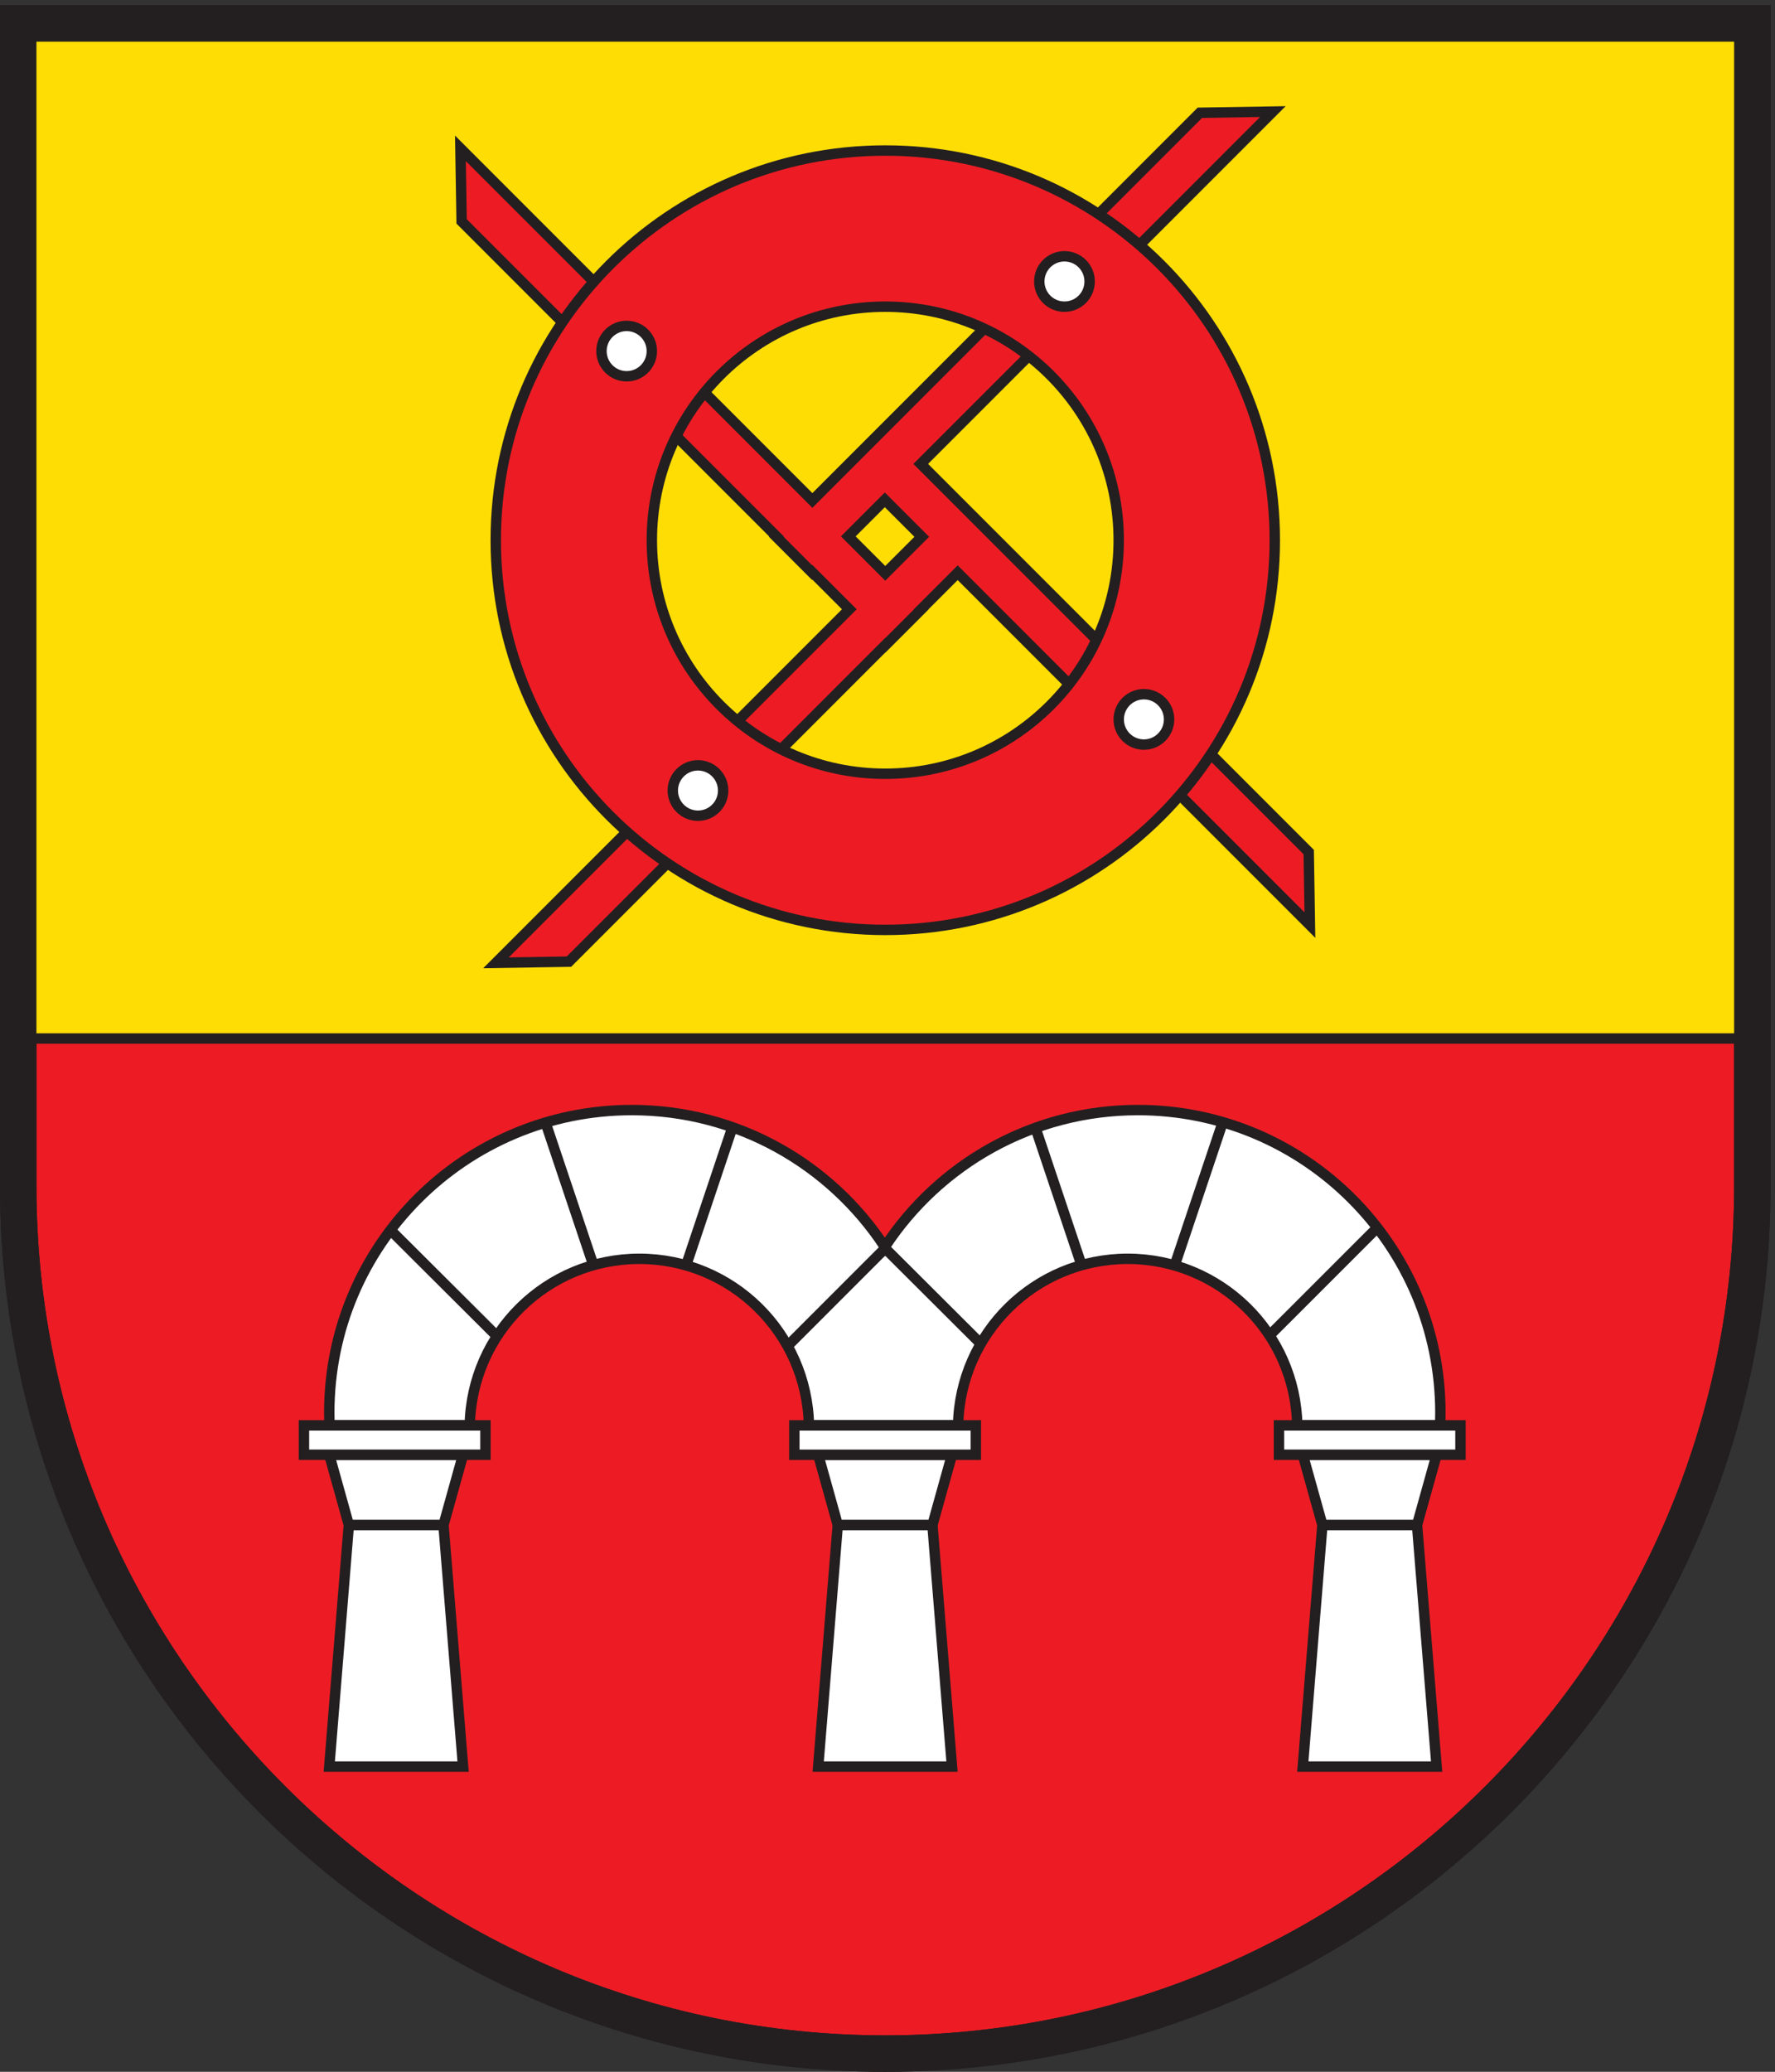 <svg xmlns="http://www.w3.org/2000/svg" height="264.573" width="226.773" xml:space="preserve"><rect width="100%" height="100%" fill="#333333" stroke="none"/><path style="fill:#ed1c24;fill-opacity:1;fill-rule:evenodd;stroke:none" d="M850.391 17.5C391.137 17.5 17.5 391.129 17.5 850.391V1966.75h1665.79V850.391c0-459.262-373.63-832.891-832.899-832.891" transform="matrix(.133 0 0 -.133 0 264.573)"/><path style="fill:#231f20;fill-opacity:1;fill-rule:nonzero;stroke:none" d="M1700.79 1984.25H0V850.391C0 380.73 380.734 0 850.391 0c469.669 0 850.399 380.73 850.399 850.391V1984.25zm-35-35V850.391C1665.79 400.781 1300.01 35 850.391 35 400.781 35 35 400.781 35 850.391V1949.25h1630.79" transform="matrix(.133 0 0 -.133 0 264.573)"/><path style="fill:#fddd04;fill-opacity:1;fill-rule:evenodd;stroke:none" d="M1687.77 1966.34H17.773V992.125H1687.77v974.215" transform="matrix(.133 0 0 -.133 0 264.573)"/><path style="fill:none;stroke:#231f20;stroke-width:10;stroke-linecap:butt;stroke-linejoin:miter;stroke-miterlimit:10;stroke-dasharray:none;stroke-opacity:1" d="M1687.77 1966.34H17.773V992.125H1687.77z" transform="matrix(.133 0 0 -.133 0 264.573)"/><path style="fill:#231f20;fill-opacity:1;fill-rule:nonzero;stroke:none" d="M1700.79 1984.25H0V850.391C0 380.73 380.734 0 850.391 0c469.669 0 850.399 380.73 850.399 850.391V1984.25zm-35-35V850.391C1665.79 400.781 1300.01 35 850.391 35 400.781 35 35 400.781 35 850.391V1949.25h1630.79" transform="matrix(.133 0 0 -.133 0 264.573)"/><path style="fill:#ed1c24;fill-opacity:1;fill-rule:evenodd;stroke:none" d="m814.859 1474.26 35.09 35.09 35.508-35.51-35.094-35.09zm105.09-34.91 338.331-338.33-1.13 70.12-372.709 372.7 338.289 338.3-70.12-1.14-372.247-372.25-338.062 338.06 1.137-70.12 302.433-302.43-.289-.29 34.492-34.49.289.29 35.508-35.51-339.465-339.46 70.125 1.13 303.832 303.84.11-.11 34.496 34.49-.11.11 35.09 35.09" transform="matrix(.133 0 0 -.133 0 264.573)"/><path style="fill:none;stroke:#231f20;stroke-width:10;stroke-linecap:butt;stroke-linejoin:miter;stroke-miterlimit:10;stroke-dasharray:none;stroke-opacity:1" d="m814.859 1474.26 35.09 35.09 35.508-35.51-35.094-35.09zm105.09-34.91 338.331-338.33-1.13 70.12-372.709 372.7 338.289 338.3-70.12-1.14-372.247-372.25-338.062 338.06 1.137-70.12 302.433-302.43-.289-.29 34.492-34.49.289.29 35.508-35.51-339.465-339.46 70.125 1.13 303.832 303.84.11-.11 34.496 34.49-.11.11z" transform="matrix(.133 0 0 -.133 0 264.573)"/><path style="fill:#ed1c24;fill-opacity:1;fill-rule:evenodd;stroke:none" d="M850.391 1246.34c-123.84 0-224.231 100.39-224.231 224.23 0 123.85 100.391 224.24 224.231 224.24 123.843 0 224.239-100.39 224.239-224.24 0-123.84-100.396-224.23-224.239-224.23zm0 598.4c-206.645 0-374.164-167.52-374.164-374.17 0-206.64 167.519-374.16 374.164-374.16 206.649 0 374.169 167.52 374.169 374.16 0 206.65-167.52 374.17-374.169 374.17" transform="matrix(.133 0 0 -.133 0 264.573)"/><path style="fill:none;stroke:#231f20;stroke-width:10;stroke-linecap:butt;stroke-linejoin:miter;stroke-miterlimit:10;stroke-dasharray:none;stroke-opacity:1" d="M850.391 1246.34c-123.84 0-224.231 100.39-224.231 224.23 0 123.85 100.391 224.24 224.231 224.24 123.843 0 224.239-100.39 224.239-224.24 0-123.84-100.396-224.23-224.239-224.23zm0 598.4c-206.645 0-374.164-167.52-374.164-374.17 0-206.64 167.519-374.16 374.164-374.16 206.649 0 374.169 167.52 374.169 374.16 0 206.65-167.52 374.17-374.169 374.17z" transform="matrix(.133 0 0 -.133 0 264.573)"/><path style="fill:#fff;fill-opacity:1;fill-rule:evenodd;stroke:none" d="M626.16 1652.15c0-13.36-10.836-24.19-24.195-24.19-13.36 0-24.192 10.83-24.192 24.19 0 13.36 10.832 24.19 24.192 24.19 13.359 0 24.195-10.83 24.195-24.19" transform="matrix(.133 0 0 -.133 0 264.573)"/><path style="fill:none;stroke:#231f20;stroke-width:10;stroke-linecap:butt;stroke-linejoin:miter;stroke-miterlimit:10;stroke-dasharray:none;stroke-opacity:1" d="M626.16 1652.15c0-13.36-10.836-24.19-24.195-24.19-13.36 0-24.192 10.83-24.192 24.19 0 13.36 10.832 24.19 24.192 24.19 13.359 0 24.195-10.83 24.195-24.19z" transform="matrix(.133 0 0 -.133 0 264.573)"/><path style="fill:#fff;fill-opacity:1;fill-rule:evenodd;stroke:none" d="M1046.71 1719c0-13.36-10.83-24.19-24.19-24.19-13.36 0-24.192 10.83-24.192 24.19 0 13.36 10.832 24.2 24.192 24.2s24.19-10.84 24.19-24.2" transform="matrix(.133 0 0 -.133 0 264.573)"/><path style="fill:none;stroke:#231f20;stroke-width:10;stroke-linecap:butt;stroke-linejoin:miter;stroke-miterlimit:10;stroke-dasharray:none;stroke-opacity:1" d="M1046.71 1719c0-13.36-10.83-24.19-24.19-24.19-13.36 0-24.192 10.83-24.192 24.19 0 13.36 10.832 24.2 24.192 24.2s24.19-10.84 24.19-24.2z" transform="matrix(.133 0 0 -.133 0 264.573)"/><path style="fill:#fff;fill-opacity:1;fill-rule:evenodd;stroke:none" d="M1123.01 1298.52c0-13.36-10.83-24.19-24.18-24.19-13.36 0-24.2 10.83-24.2 24.19 0 13.36 10.84 24.2 24.2 24.2 13.35 0 24.18-10.84 24.18-24.2" transform="matrix(.133 0 0 -.133 0 264.573)"/><path style="fill:none;stroke:#231f20;stroke-width:10;stroke-linecap:butt;stroke-linejoin:miter;stroke-miterlimit:10;stroke-dasharray:none;stroke-opacity:1" d="M1123.01 1298.52c0-13.36-10.83-24.19-24.18-24.19-13.36 0-24.2 10.83-24.2 24.19 0 13.36 10.84 24.2 24.2 24.2 13.35 0 24.18-10.84 24.18-24.2z" transform="matrix(.133 0 0 -.133 0 264.573)"/><path style="fill:#fff;fill-opacity:1;fill-rule:evenodd;stroke:none" d="M694.66 1230.22c0-13.36-10.832-24.19-24.187-24.19-13.364 0-24.192 10.83-24.192 24.19 0 13.36 10.828 24.2 24.192 24.2 13.355 0 24.187-10.84 24.187-24.2" transform="matrix(.133 0 0 -.133 0 264.573)"/><path style="fill:none;stroke:#231f20;stroke-width:10;stroke-linecap:butt;stroke-linejoin:miter;stroke-miterlimit:10;stroke-dasharray:none;stroke-opacity:1" d="M694.66 1230.22c0-13.36-10.832-24.19-24.187-24.19-13.364 0-24.192 10.83-24.192 24.19 0 13.36 10.828 24.2 24.192 24.2 13.355 0 24.187-10.84 24.187-24.2z" transform="matrix(.133 0 0 -.133 0 264.573)"/><path style="fill:#fff;fill-opacity:1;fill-rule:evenodd;stroke:none" d="M1246.14 620.68c-1.69 88.59-73.91 159.922-162.9 159.922-88.986 0-161.201-71.332-162.892-159.922H777.047c-1.688 88.59-73.902 159.922-162.895 159.922-88.996 0-161.207-71.332-162.894-159.922H316.594c-.164 4.039-.309 8.09-.309 12.16 0 160.5 130.11 290.59 290.602 290.59 101.703 0 191.148-52.282 243.07-131.399 51.926 79.117 141.367 131.399 243.073 131.399 160.49 0 290.6-130.09 290.6-290.59 0-4.07-.14-8.121-.31-12.16h-137.18" transform="matrix(.133 0 0 -.133 0 264.573)"/><path style="fill:none;stroke:#231f20;stroke-width:10;stroke-linecap:butt;stroke-linejoin:miter;stroke-miterlimit:10;stroke-dasharray:none;stroke-opacity:1" d="M1246.14 620.68c-1.69 88.59-73.91 159.922-162.9 159.922-88.986 0-161.201-71.332-162.892-159.922H777.047c-1.688 88.59-73.902 159.922-162.895 159.922-88.996 0-161.207-71.332-162.894-159.922H316.594c-.164 4.039-.309 8.09-.309 12.16 0 160.5 130.11 290.59 290.602 290.59 101.703 0 191.148-52.282 243.07-131.399 51.926 79.117 141.367 131.399 243.073 131.399 160.49 0 290.6-130.09 290.6-290.59 0-4.07-.14-8.121-.31-12.16z" transform="matrix(.133 0 0 -.133 0 264.573)"/><path style="fill:#fff;fill-opacity:1;fill-rule:evenodd;stroke:none" d="M426.016 525.051h-90.918l-18.813-232.039h128.547l-18.816 232.039" transform="matrix(.133 0 0 -.133 0 264.573)"/><path style="fill:none;stroke:#231f20;stroke-width:10;stroke-linecap:butt;stroke-linejoin:miter;stroke-miterlimit:10;stroke-dasharray:none;stroke-opacity:1" d="M426.016 525.051h-90.918l-18.813-232.039h128.547z" transform="matrix(.133 0 0 -.133 0 264.573)"/><path style="fill:#fff;fill-opacity:1;fill-rule:evenodd;stroke:none" d="M426.016 525.051h-90.918l-18.813 67.41h128.547l-18.816-67.41" transform="matrix(.133 0 0 -.133 0 264.573)"/><path style="fill:none;stroke:#231f20;stroke-width:10;stroke-linecap:butt;stroke-linejoin:miter;stroke-miterlimit:10;stroke-dasharray:none;stroke-opacity:1" d="M426.016 525.051h-90.918l-18.813 67.41h128.547z" transform="matrix(.133 0 0 -.133 0 264.573)"/><path style="fill:#fff;fill-opacity:1;fill-rule:evenodd;stroke:none" d="M1361.2 525.051h-90.91l-18.82-232.039h128.55l-18.82 232.039" transform="matrix(.133 0 0 -.133 0 264.573)"/><path style="fill:none;stroke:#231f20;stroke-width:10;stroke-linecap:butt;stroke-linejoin:miter;stroke-miterlimit:10;stroke-dasharray:none;stroke-opacity:1" d="M1361.2 525.051h-90.91l-18.82-232.039h128.55z" transform="matrix(.133 0 0 -.133 0 264.573)"/><path style="fill:#fff;fill-opacity:1;fill-rule:evenodd;stroke:none" d="M1361.2 525.051h-90.91l-18.82 67.41h128.55l-18.82-67.41" transform="matrix(.133 0 0 -.133 0 264.573)"/><path style="fill:none;stroke:#231f20;stroke-width:10;stroke-linecap:butt;stroke-linejoin:miter;stroke-miterlimit:10;stroke-dasharray:none;stroke-opacity:1" d="M1361.2 525.051h-90.91l-18.82 67.41h128.55z" transform="matrix(.133 0 0 -.133 0 264.573)"/><path style="fill:#fff;fill-opacity:1;fill-rule:evenodd;stroke:none" d="M895.68 525.051h-90.918l-18.813-232.039h128.539L895.68 525.051" transform="matrix(.133 0 0 -.133 0 264.573)"/><path style="fill:none;stroke:#231f20;stroke-width:10;stroke-linecap:butt;stroke-linejoin:miter;stroke-miterlimit:10;stroke-dasharray:none;stroke-opacity:1" d="M895.68 525.051h-90.918l-18.813-232.039h128.539z" transform="matrix(.133 0 0 -.133 0 264.573)"/><path style="fill:#fff;fill-opacity:1;fill-rule:evenodd;stroke:none" d="M895.68 525.051h-90.918l-18.813 67.41h128.539l-18.808-67.41" transform="matrix(.133 0 0 -.133 0 264.573)"/><path style="fill:none;stroke:#231f20;stroke-width:10;stroke-linecap:butt;stroke-linejoin:miter;stroke-miterlimit:10;stroke-dasharray:none;stroke-opacity:1" d="M895.68 525.051h-90.918l-18.813 67.41h128.539z" transform="matrix(.133 0 0 -.133 0 264.573)"/><path style="fill:#fff;fill-opacity:1;fill-rule:nonzero;stroke:none" d="m849.762 790.141-91.559-91.551" transform="matrix(.133 0 0 -.133 0 264.573)"/><path style="fill:none;stroke:#231f20;stroke-width:10;stroke-linecap:butt;stroke-linejoin:miter;stroke-miterlimit:10;stroke-dasharray:none;stroke-opacity:1" d="m849.762 790.141-91.559-91.551" transform="matrix(.133 0 0 -.133 0 264.573)"/><path style="fill:#fff;fill-opacity:1;fill-rule:nonzero;stroke:none" d="m942.672 698.52-92.285 91.992" transform="matrix(.133 0 0 -.133 0 264.573)"/><path style="fill:none;stroke:#231f20;stroke-width:10;stroke-linecap:butt;stroke-linejoin:miter;stroke-miterlimit:10;stroke-dasharray:none;stroke-opacity:1" d="m942.672 698.52-92.285 91.992" transform="matrix(.133 0 0 -.133 0 264.573)"/><path style="fill:#fff;fill-opacity:1;fill-rule:nonzero;stroke:none" d="M477.684 705.969 375.141 808.18" transform="matrix(.133 0 0 -.133 0 264.573)"/><path style="fill:none;stroke:#231f20;stroke-width:10;stroke-linecap:butt;stroke-linejoin:miter;stroke-miterlimit:10;stroke-dasharray:none;stroke-opacity:1" d="M477.684 705.969 375.141 808.18" transform="matrix(.133 0 0 -.133 0 264.573)"/><path style="fill:#fff;fill-opacity:1;fill-rule:nonzero;stroke:none" d="M1322.99 810.512 1218.62 706.16" transform="matrix(.133 0 0 -.133 0 264.573)"/><path style="fill:none;stroke:#231f20;stroke-width:10;stroke-linecap:butt;stroke-linejoin:miter;stroke-miterlimit:10;stroke-dasharray:none;stroke-opacity:1" d="M1322.99 810.512 1218.62 706.16" transform="matrix(.133 0 0 -.133 0 264.573)"/><path style="fill:#fff;fill-opacity:1;fill-rule:nonzero;stroke:none" d="m524.023 911.43 45.957-136.918" transform="matrix(.133 0 0 -.133 0 264.573)"/><path style="fill:none;stroke:#231f20;stroke-width:10;stroke-linecap:butt;stroke-linejoin:miter;stroke-miterlimit:10;stroke-dasharray:none;stroke-opacity:1" d="m524.023 911.43 45.957-136.918" transform="matrix(.133 0 0 -.133 0 264.573)"/><path style="fill:#fff;fill-opacity:1;fill-rule:nonzero;stroke:none" d="m993.797 908.988 45.953-136.929" transform="matrix(.133 0 0 -.133 0 264.573)"/><path style="fill:none;stroke:#231f20;stroke-width:10;stroke-linecap:butt;stroke-linejoin:miter;stroke-miterlimit:10;stroke-dasharray:none;stroke-opacity:1" d="m993.797 908.988 45.953-136.929" transform="matrix(.133 0 0 -.133 0 264.573)"/><path style="fill:#fff;fill-opacity:1;fill-rule:nonzero;stroke:none" d="m704.273 908.988-45.957-136.929" transform="matrix(.133 0 0 -.133 0 264.573)"/><path style="fill:none;stroke:#231f20;stroke-width:10;stroke-linecap:butt;stroke-linejoin:miter;stroke-miterlimit:10;stroke-dasharray:none;stroke-opacity:1" d="m704.273 908.988-45.957-136.929" transform="matrix(.133 0 0 -.133 0 264.573)"/><path style="fill:#fff;fill-opacity:1;fill-rule:nonzero;stroke:none" d="m1174.45 911.43-45.97-136.918" transform="matrix(.133 0 0 -.133 0 264.573)"/><path style="fill:none;stroke:#231f20;stroke-width:10;stroke-linecap:butt;stroke-linejoin:miter;stroke-miterlimit:10;stroke-dasharray:none;stroke-opacity:1" d="m1174.45 911.43-45.97-136.918" transform="matrix(.133 0 0 -.133 0 264.573)"/><path style="fill:#fff;fill-opacity:1;fill-rule:evenodd;stroke:none" d="M466.336 592.461H291.969v28.219h174.367v-28.219" transform="matrix(.133 0 0 -.133 0 264.573)"/><path style="fill:none;stroke:#231f20;stroke-width:10;stroke-linecap:butt;stroke-linejoin:miter;stroke-miterlimit:10;stroke-dasharray:none;stroke-opacity:1" d="M466.336 592.461H291.969v28.219h174.367z" transform="matrix(.133 0 0 -.133 0 264.573)"/><path style="fill:#fff;fill-opacity:1;fill-rule:evenodd;stroke:none" d="M937.398 592.461H763.035v28.219h174.363v-28.219" transform="matrix(.133 0 0 -.133 0 264.573)"/><path style="fill:none;stroke:#231f20;stroke-width:10;stroke-linecap:butt;stroke-linejoin:miter;stroke-miterlimit:10;stroke-dasharray:none;stroke-opacity:1" d="M937.398 592.461H763.035v28.219h174.363z" transform="matrix(.133 0 0 -.133 0 264.573)"/><path style="fill:#fff;fill-opacity:1;fill-rule:evenodd;stroke:none" d="M1402.93 592.461h-174.37v28.219h174.37v-28.219" transform="matrix(.133 0 0 -.133 0 264.573)"/><path style="fill:none;stroke:#231f20;stroke-width:10;stroke-linecap:butt;stroke-linejoin:miter;stroke-miterlimit:10;stroke-dasharray:none;stroke-opacity:1" d="M1402.93 592.461h-174.37v28.219h174.37z" transform="matrix(.133 0 0 -.133 0 264.573)"/></svg>
